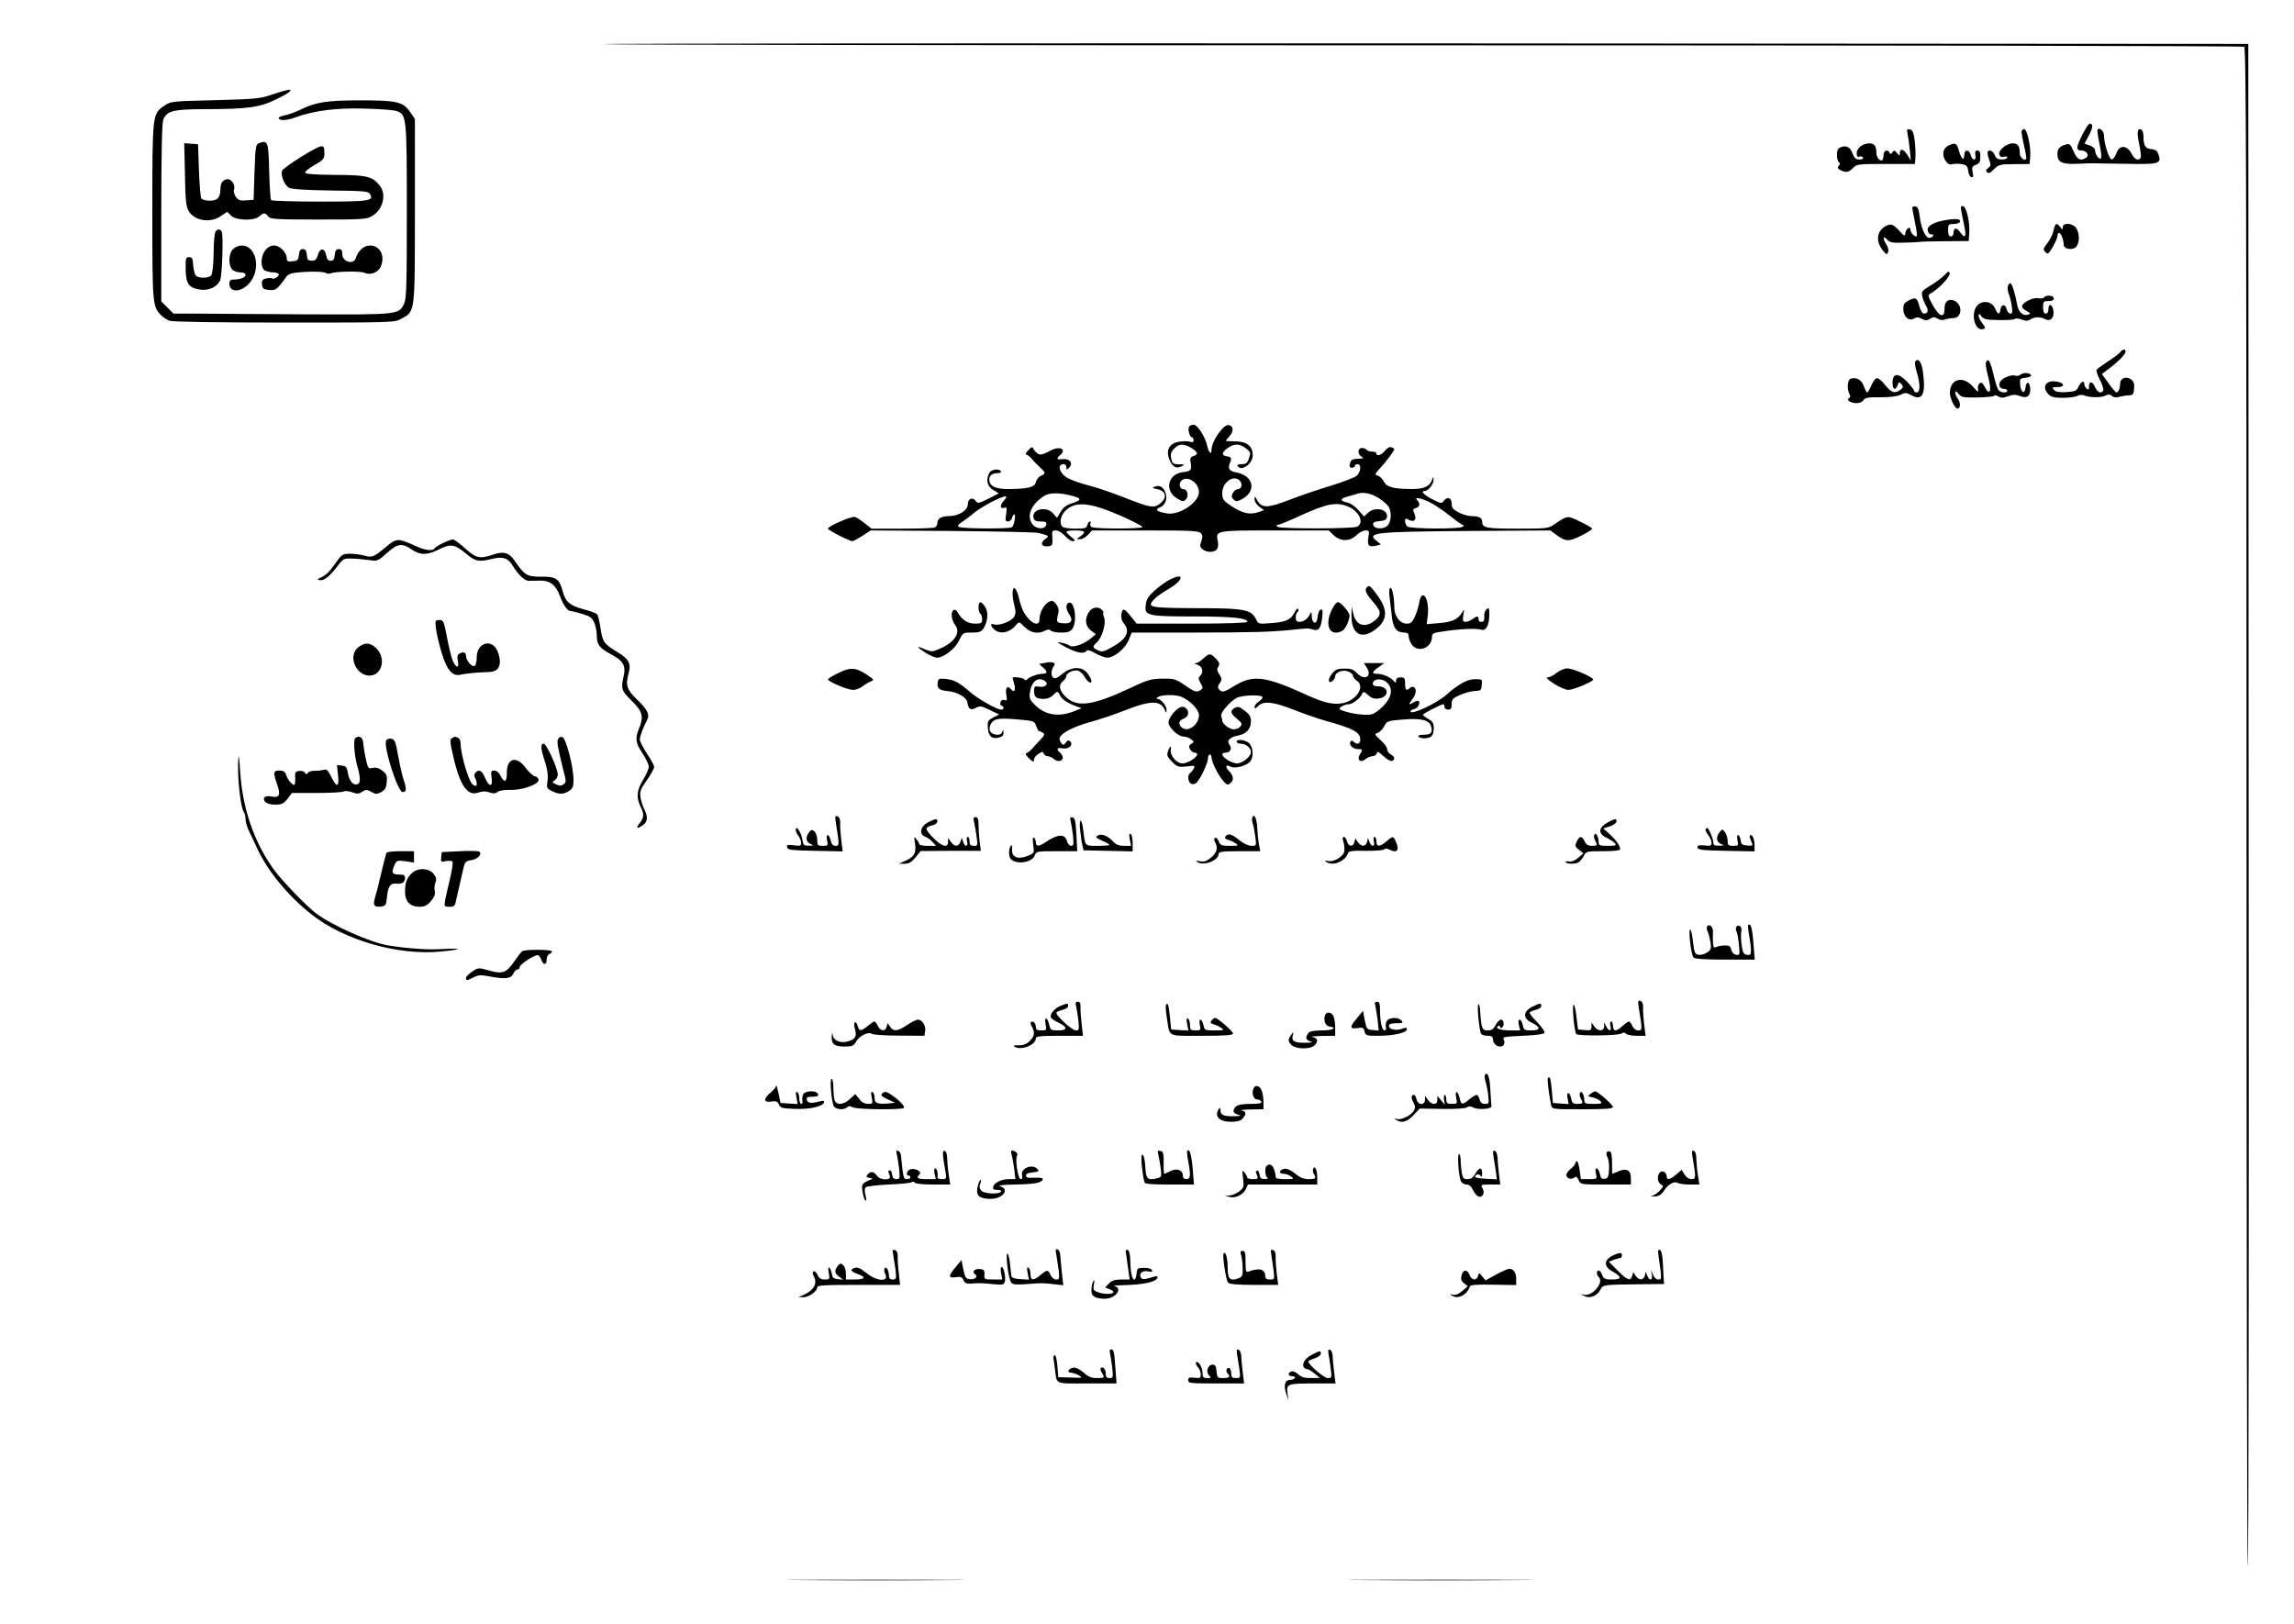 <?xml version="1.0" standalone="no"?>
<!DOCTYPE svg PUBLIC "-//W3C//DTD SVG 20010904//EN"
 "http://www.w3.org/TR/2001/REC-SVG-20010904/DTD/svg10.dtd">
<svg version="1.0" xmlns="http://www.w3.org/2000/svg"
 width="1280pt" height="906pt" viewBox="0 0 1280 906"
 preserveAspectRatio="xMidYMid meet">
<g transform="translate(0,906) scale(0.1,-0.1)"
fill="#000000" stroke="none">
<path d="M3363 8814 c3 -4 2062 -7 4576 -7 2513 0 4575 -3 4583 -8 11 -7 13
-716 13 -4243 0 -2329 3 -4238 7 -4242 5 -4 7 1907 5 4247 l-2 4254 -4594 3
c-2527 1 -4592 -1 -4588 -4z"/>
<path d="M1520 8533 c-70 -24 -93 -26 -321 -32 -241 -6 -246 -6 -282 -31 -67
-46 -67 -43 -67 -591 0 -522 1 -530 50 -579 11 -11 32 -25 46 -30 15 -6 272
-10 641 -10 612 0 615 0 654 22 76 42 74 29 74 604 l0 510 -25 37 c-40 59 -74
67 -278 67 -191 0 -252 -10 -340 -54 -26 -13 -64 -26 -85 -30 -21 -4 -35 -11
-32 -17 9 -14 47 -11 96 7 103 37 228 53 385 48 84 -2 164 -8 178 -14 55 -20
56 -35 56 -561 0 -411 -2 -486 -15 -513 -30 -63 -29 -62 -560 -60 -264 2 -536
3 -604 4 l-123 0 -34 34 -34 34 0 496 c0 335 4 503 11 519 22 49 53 57 234 58
239 0 306 10 399 56 70 34 94 54 64 52 -7 -1 -47 -12 -88 -26z"/>
<path d="M11620 8310 c-37 -73 -38 -90 -5 -90 29 0 45 -28 24 -41 -31 -19 -50
-9 -69 37 -17 39 -23 44 -42 38 -36 -10 -48 -24 -48 -54 0 -45 25 -58 110 -54
41 2 80 3 85 3 6 0 88 -2 182 -3 191 -4 205 0 187 52 -7 20 -17 28 -41 30 -33
3 -43 20 -43 74 0 15 -5 30 -11 34 -23 14 -27 -13 -13 -79 8 -38 12 -73 8 -78
-11 -18 -34 -9 -48 20 -27 52 -70 55 -87 6 -7 -19 -19 -35 -26 -35 -14 0 -43
89 -43 132 0 26 -23 48 -36 36 -3 -3 2 -38 10 -78 9 -40 13 -77 9 -83 -8 -13
-33 21 -33 44 0 10 -12 21 -30 27 l-29 11 25 46 c23 44 24 65 4 65 -6 0 -23
-27 -40 -60z"/>
<path d="M10644 8313 c3 -15 9 -55 12 -88 l6 -60 -21 33 c-21 33 -41 35 -41 4
0 -13 -2 -13 -15 4 -13 16 -16 17 -26 4 -8 -11 -12 -12 -16 -2 -8 21 -33 13
-33 -11 0 -13 -3 -27 -7 -30 -11 -11 -33 14 -33 38 0 40 -11 55 -39 55 -37 0
-71 -26 -71 -55 0 -17 4 -23 14 -19 8 3 17 1 21 -5 4 -7 -4 -11 -20 -11 -20 0
-28 7 -37 30 -12 37 -35 51 -65 39 -18 -6 -23 -16 -23 -43 0 -19 5 -38 10 -41
8 -5 8 -11 0 -20 -9 -10 -7 -16 9 -24 30 -16 48 -13 71 12 20 21 28 22 183 22
l162 0 3 40 c1 22 -1 65 -5 95 -6 42 -13 56 -27 58 -16 3 -18 0 -12 -25z"/>
<path d="M11280 8323 c0 -10 7 -47 15 -82 9 -35 13 -66 11 -69 -12 -11 -36 10
-36 32 0 41 -11 56 -39 56 -36 0 -84 -40 -75 -63 4 -12 13 -16 25 -12 11 4 19
2 19 -4 0 -6 -14 -11 -30 -11 -23 0 -33 6 -40 25 -10 27 -40 35 -40 11 0 -8 5
-27 11 -43 8 -23 7 -30 -7 -40 -13 -10 -15 -16 -7 -24 9 -9 19 -4 39 17 27 26
34 28 114 28 l85 1 3 40 c5 56 -17 155 -34 155 -8 0 -14 -8 -14 -17z"/>
<path d="M1445 8261 c-18 -7 -20 -20 -25 -162 l-5 -154 -42 -3 c-35 -3 -44 1
-58 21 -8 13 -13 31 -9 40 8 22 -13 57 -34 57 -26 0 -42 -20 -42 -53 0 -49
-16 -67 -60 -67 -21 0 -42 6 -47 13 -4 6 -10 77 -13 157 l-5 145 -38 3 -39 3
4 -173 c2 -140 6 -179 20 -204 31 -56 120 -71 180 -30 l36 24 21 -21 c28 -28
129 -31 158 -4 24 21 33 21 49 0 11 -16 37 -18 281 -18 248 0 270 1 300 20 60
36 81 119 42 169 -41 52 -70 59 -248 60 -113 1 -166 5 -168 12 -2 7 21 26 52
43 47 27 55 35 55 61 0 40 -2 45 -21 43 -28 -4 -209 -118 -215 -136 -9 -27 14
-82 39 -95 14 -8 97 -13 231 -15 185 -2 210 -4 220 -19 24 -39 -1 -43 -279
-43 -145 0 -267 4 -272 8 -4 5 -9 77 -11 160 -4 167 -7 177 -57 158z"/>
<path d="M10872 8248 c-31 -15 -38 -52 -17 -84 13 -20 22 -24 40 -20 13 3 37
3 53 0 25 -5 31 -12 34 -37 2 -17 9 -33 17 -35 11 -4 13 2 8 27 -6 27 -3 33
18 41 20 8 25 16 25 45 0 26 -4 35 -16 35 -12 0 -15 -7 -12 -25 3 -16 1 -25
-7 -25 -7 0 -16 11 -19 25 -8 33 -36 33 -36 -1 0 -36 -17 -21 -30 26 -11 42
-20 46 -58 28z"/>
<path d="M10670 7901 c0 -5 7 -42 15 -82 9 -40 13 -74 10 -77 -8 -8 -35 19
-35 35 0 23 -25 9 -28 -16 -3 -22 -5 -21 -37 14 -27 29 -39 35 -57 30 -62 -19
-78 -85 -34 -140 21 -26 25 -28 31 -12 4 10 0 28 -9 42 -22 34 -20 53 3 29 16
-18 30 -20 97 -18 44 1 81 3 84 4 3 2 66 3 140 4 l135 1 3 45 c5 60 -17 150
-36 150 -15 0 -15 2 8 -109 13 -63 6 -76 -22 -38 -21 29 -38 28 -38 -4 0 -10
-7 -19 -15 -19 -10 0 -15 11 -15 35 0 32 2 35 29 35 31 0 49 14 32 24 -17 11
-119 -6 -150 -25 -22 -13 -28 -23 -24 -39 3 -11 11 -19 19 -18 7 2 12 -1 11
-7 -1 -5 -10 -11 -20 -12 -22 -4 -47 50 -56 122 -4 36 -11 51 -23 53 -10 2
-18 -1 -18 -7z"/>
<path d="M11467 7803 c-2 -5 -7 -21 -11 -38 -4 -16 -19 -45 -33 -63 -23 -30
-24 -35 -10 -49 13 -14 18 -10 41 29 14 25 26 52 26 61 0 10 4 17 9 17 11 0
25 -36 26 -65 0 -27 54 -34 72 -9 18 24 16 75 -3 102 -19 28 -74 31 -74 5 -1
-17 -1 -17 -14 0 -14 18 -22 21 -29 10z"/>
<path d="M1203 7768 c-6 -7 -11 -62 -11 -122 -1 -64 -7 -114 -13 -122 -14 -18
-73 -18 -87 -1 -6 7 -12 33 -14 57 -2 37 -6 45 -23 45 -18 0 -20 -6 -19 -67 1
-81 17 -104 79 -114 49 -7 96 14 113 51 12 27 19 255 9 273 -10 15 -22 15 -34
0z"/>
<path d="M1300 7670 c-25 -25 -27 -91 -4 -114 8 -9 29 -16 45 -16 18 0 29 -5
29 -14 0 -14 -29 -26 -67 -26 -18 0 -23 -6 -23 -24 0 -47 59 -49 105 -3 74 74
50 217 -37 217 -15 0 -37 -9 -48 -20z"/>
<path d="M1481 7664 c-28 -35 -29 -99 -2 -114 11 -5 31 -10 45 -10 14 0 27 -4
31 -9 6 -11 -29 -34 -38 -24 -3 3 -18 2 -32 -1 -21 -5 -26 -12 -23 -34 3 -23
8 -27 39 -30 30 -3 41 2 62 28 15 17 30 38 35 46 5 9 22 18 38 20 58 10 169
11 181 1 7 -5 21 -6 30 -2 26 11 165 13 186 3 32 -16 78 1 92 35 25 60 -4 117
-61 117 -33 0 -66 -29 -79 -71 -12 -38 -75 -20 -75 22 0 22 -5 29 -19 29 -15
0 -21 -8 -23 -32 -2 -25 -8 -33 -23 -33 -14 0 -21 8 -25 30 -7 42 -35 44 -46
3 -8 -26 -15 -33 -34 -33 -21 0 -26 5 -28 33 -2 23 -8 32 -22 32 -14 0 -20 -9
-22 -32 -3 -29 -7 -33 -35 -36 -27 -3 -33 0 -33 16 0 33 -38 72 -70 72 -19 0
-36 -9 -49 -26z"/>
<path d="M10850 7525 c-14 -15 -49 -41 -78 -58 -49 -30 -52 -34 -46 -62 4 -16
13 -40 21 -52 16 -24 10 -43 -12 -43 -8 0 -19 17 -25 40 -13 49 -20 53 -59 34
-25 -13 -31 -21 -31 -49 0 -42 32 -70 61 -52 13 8 24 8 42 -2 20 -11 28 -11
46 0 17 11 25 11 42 1 12 -8 29 -10 42 -5 12 4 33 8 46 8 49 0 54 75 6 97 -32
14 -55 -4 -55 -43 0 -59 -30 -48 -70 26 -24 46 -25 48 -5 59 44 25 107 93 104
110 -4 15 -7 14 -29 -9z"/>
<path d="M11204 7465 c-4 -9 -2 -28 4 -43 6 -15 14 -46 17 -69 5 -34 4 -43 -8
-43 -8 0 -18 12 -21 26 -8 30 -30 27 -34 -4 -5 -30 -15 -28 -30 7 -22 50 -93
47 -112 -5 -20 -53 9 -124 46 -110 14 5 13 9 -5 32 -12 15 -21 34 -21 43 1 13
3 12 16 -4 13 -17 27 -20 100 -21 46 -1 87 2 89 7 3 4 19 2 35 -4 23 -9 35 -9
50 1 24 15 55 15 81 1 29 -15 51 6 47 44 -4 38 -28 49 -28 13 0 -16 -6 -26
-15 -26 -10 0 -15 11 -15 35 0 32 2 35 30 35 20 0 30 5 30 15 0 17 -45 21 -55
5 -3 -5 -18 -7 -33 -4 -31 6 -96 -29 -89 -49 2 -7 14 -17 27 -24 20 -10 22
-13 8 -18 -28 -11 -55 12 -62 52 -11 62 -30 123 -38 123 -5 0 -11 -7 -14 -15z"/>
<path d="M11829 7093 c-8 -9 -39 -32 -69 -51 -30 -20 -58 -40 -61 -45 -4 -5 4
-30 17 -55 14 -26 22 -52 20 -59 -9 -23 -33 -14 -46 17 -14 34 -35 35 -34 2 0
-17 -2 -19 -13 -11 -7 6 -13 18 -13 25 0 23 -18 16 -32 -13 -12 -25 -19 -28
-69 -31 -41 -2 -59 1 -69 13 -11 13 -8 15 19 15 54 0 36 31 -20 32 -49 2 -64
-37 -29 -72 16 -16 33 -20 81 -20 33 0 69 5 80 11 12 6 28 7 37 3 29 -13 96
-14 119 -2 17 8 26 8 38 -2 10 -8 24 -10 42 -4 16 4 39 8 53 8 21 1 25 6 28
38 2 28 -2 40 -19 52 -27 18 -59 5 -59 -24 0 -24 -10 -50 -20 -50 -5 0 -25 23
-45 52 l-37 51 28 21 c54 39 104 88 104 102 0 19 -15 18 -31 -3z"/>
<path d="M10686 7041 c-3 -5 1 -31 9 -57 20 -65 20 -114 0 -114 -8 0 -15 4
-15 10 0 5 -18 28 -40 51 -49 50 -80 48 -80 -7 0 -38 16 -46 28 -13 7 19 9 19
22 5 11 -14 10 -19 -6 -31 -31 -23 -50 -17 -84 25 -17 22 -38 40 -47 40 -8 0
-22 -18 -31 -40 -9 -22 -20 -40 -24 -40 -3 0 -12 16 -18 35 -12 36 -44 53 -75
41 -17 -6 -20 -62 -5 -86 6 -9 5 -17 -3 -22 -9 -6 -8 -10 3 -18 24 -15 68 -12
78 7 8 14 25 17 93 16 55 0 94 5 113 14 26 13 32 13 62 -3 62 -34 81 7 63 136
-8 53 -28 76 -43 51z"/>
<path d="M11080 7029 c0 -12 7 -48 16 -81 18 -71 6 -100 -21 -48 -13 24 -19
29 -30 20 -7 -6 -11 -21 -8 -33 4 -18 -2 -15 -29 16 -56 63 -128 43 -128 -36
0 -30 28 -87 42 -87 17 0 19 30 4 52 -23 32 -21 60 2 31 15 -20 26 -22 105
-21 48 1 90 5 93 9 3 5 14 3 24 -3 15 -10 27 -9 55 1 29 10 42 10 66 1 39 -16
61 1 57 44 -4 39 -22 41 -26 3 -5 -40 -26 -28 -30 16 -3 34 -1 36 30 39 18 2
32 8 31 13 -3 15 -42 18 -58 5 -8 -7 -22 -10 -30 -6 -19 7 -66 -10 -82 -30
-15 -21 -6 -44 18 -44 10 0 19 -4 19 -10 0 -14 -33 -13 -48 2 -6 6 -20 47 -29
90 -11 47 -23 78 -30 78 -7 0 -13 -9 -13 -21z"/>
<path d="M6635 6679 c-9 -14 3 -59 15 -59 6 0 10 -7 10 -16 0 -11 -6 -14 -20
-9 -12 4 -39 4 -61 0 -55 -9 -75 -47 -54 -100 18 -41 37 -52 68 -37 20 10 18
11 -15 11 -32 1 -37 4 -43 32 -5 24 -2 36 16 55 27 29 54 30 97 4 37 -23 40
-36 11 -45 -18 -6 -20 -12 -15 -40 7 -37 1 -45 -45 -50 -83 -11 -103 -102 -32
-146 31 -19 36 -20 50 -6 18 18 9 57 -13 57 -20 0 -29 27 -14 45 30 36 100 -6
100 -61 0 -57 -109 -131 -178 -119 -58 9 -72 22 -39 34 31 12 44 52 28 87 -13
29 -34 39 -58 28 -15 -6 -14 -8 7 -12 56 -9 66 -48 23 -82 -35 -27 -53 -24
-203 35 -63 25 -151 55 -195 66 -44 11 -97 30 -117 41 -48 27 -62 78 -22 78 8
0 14 -8 14 -17 0 -16 1 -16 17 -1 23 24 0 51 -39 46 -31 -5 -36 3 -13 22 38
31 1 53 -48 28 -49 -25 -57 -27 -72 -22 -9 4 -20 15 -26 25 -9 18 -10 18 -31
-3 -16 -16 -18 -23 -9 -26 7 -2 21 -13 30 -25 9 -11 28 -31 44 -45 33 -31 33
-35 5 -47 -12 -6 -25 -21 -28 -35 -7 -29 -44 -38 -150 -39 -74 -1 -110 16
-110 53 0 24 17 36 51 36 11 0 17 5 14 10 -11 17 -54 11 -65 -9 -20 -39 -12
-75 22 -95 l31 -19 -58 -30 c-55 -27 -60 -28 -71 -12 -18 24 -44 12 -44 -20 0
-33 -51 -65 -105 -65 -44 0 -65 -14 -65 -41 0 -9 -7 -20 -16 -23 -9 -3 -91 -6
-183 -6 l-168 0 -38 30 c-20 16 -45 32 -54 35 -19 6 -151 -51 -151 -65 0 -9
120 -70 137 -70 5 0 30 14 55 30 l46 30 453 -3 c250 -2 468 -7 484 -11 61 -16
62 -16 35 -36 -29 -22 -17 -44 21 -38 21 3 23 7 21 46 -3 38 -2 42 20 42 14 0
35 -13 50 -30 14 -16 34 -30 45 -30 15 1 13 5 -9 23 -16 13 -28 26 -28 30 0 4
23 7 50 7 55 0 62 -9 28 -33 -23 -16 -23 -16 -2 -16 11 -1 31 10 44 24 l23 25
298 0 c258 0 298 -2 310 -16 10 -12 10 -22 2 -44 -9 -24 -8 -32 6 -44 22 -20
65 -21 81 -1 7 9 9 26 5 45 -13 60 -13 60 318 60 l301 0 27 -26 c38 -36 90
-37 127 -1 15 15 38 27 51 27 21 0 22 -3 16 -39 -7 -45 3 -56 43 -46 l27 7
-23 19 c-59 47 -15 52 511 56 l458 3 32 -24 c53 -39 69 -40 140 -5 36 18 64
36 61 40 -2 4 -33 22 -69 39 -70 34 -69 34 -142 -16 -35 -23 -42 -24 -207 -24
-177 0 -196 4 -196 41 0 20 -20 29 -61 29 -16 0 -48 9 -69 20 -33 17 -40 26
-40 50 0 34 -25 41 -45 14 -10 -15 -16 -14 -63 10 -47 24 -67 46 -42 46 19 0
50 40 49 63 -1 21 -1 20 -10 -4 -13 -35 -48 -49 -117 -48 -97 1 -135 11 -150
41 -7 15 -22 30 -33 33 -20 7 -19 9 13 44 33 35 78 96 78 105 0 2 -7 7 -16 10
-10 4 -23 -3 -36 -19 -19 -25 -48 -34 -48 -15 0 6 -11 10 -24 10 -14 0 -28 5
-31 10 -3 6 -15 10 -26 10 -24 0 -26 -35 -1 -49 14 -8 10 -10 -19 -11 -24 0
-39 -5 -43 -16 -10 -25 -7 -34 9 -34 8 0 15 5 15 10 0 6 7 10 15 10 22 0 19
-43 -5 -65 -10 -9 -75 -34 -143 -55 -69 -21 -173 -56 -232 -79 -120 -47 -155
-48 -180 -3 -13 25 -14 25 -15 5 0 -12 12 -30 27 -41 l26 -19 -36 -12 c-45
-15 -89 -4 -151 38 -41 28 -46 36 -46 70 0 62 67 106 100 66 15 -18 6 -45 -14
-45 -9 0 -20 -10 -27 -21 -9 -17 -8 -24 4 -36 13 -13 18 -13 46 1 85 45 66
134 -33 150 -37 7 -47 23 -33 53 11 26 8 33 -19 37 -29 4 -27 22 5 45 38 27
69 27 104 -2 26 -20 27 -24 16 -54 -9 -27 -16 -33 -41 -33 -17 0 -27 -4 -23
-10 21 -33 85 11 85 59 0 50 -30 76 -92 78 -29 0 -55 2 -57 2 -3 1 6 12 18 25
26 28 25 59 -3 64 -29 6 -96 -91 -96 -138 0 -31 -16 -16 -24 22 -10 49 -54
118 -76 118 -10 0 -22 -5 -25 -11z m-641 -389 c43 -13 39 -22 -17 -40 -27 -8
-45 -23 -59 -46 l-20 -34 -22 25 c-37 43 -122 24 -109 -26 4 -14 14 -19 40
-19 27 0 34 -4 31 -17 -5 -27 -50 -28 -73 -3 -41 45 -15 113 60 162 32 21 92
20 169 -2z m1698 -9 c26 -16 51 -39 57 -50 18 -32 13 -86 -8 -105 -24 -22 -75
-18 -79 6 -2 13 5 17 35 20 28 2 39 8 42 22 8 44 -66 61 -105 25 l-23 -21 -31
35 c-17 20 -44 39 -60 42 -46 10 -45 23 2 35 24 6 48 13 53 15 31 11 76 2 117
-24z m-2091 -15 c-24 -26 -21 -49 5 -39 12 4 13 -2 8 -36 -6 -35 -4 -41 11
-41 9 0 19 9 22 20 3 11 9 20 12 20 11 0 0 -64 -13 -72 -15 -10 -279 -9 -295
2 -10 6 -6 12 15 26 16 10 47 33 69 52 41 34 149 91 174 92 10 0 8 -7 -8 -24z
m2379 -10 c26 -13 76 -47 111 -75 34 -28 68 -51 73 -51 6 0 4 -5 -4 -10 -21
-13 -290 -12 -307 2 -7 6 -13 19 -13 30 0 16 3 17 21 7 30 -16 46 2 31 35 -10
22 -8 26 8 31 23 7 26 25 8 43 -21 21 20 14 72 -12z m-1729 -73 c70 -31 126
-60 123 -64 -6 -11 -266 -11 -283 0 -7 5 -10 14 -7 20 4 6 3 11 -2 11 -5 0
-12 -9 -15 -20 -4 -17 -13 -20 -64 -20 -32 0 -64 4 -72 9 -21 13 -16 59 10 87
56 59 135 53 310 -23z m1276 48 c60 -28 85 -89 46 -110 -24 -12 -424 -13 -443
-1 -10 7 -11 10 -2 10 7 0 63 23 124 51 155 71 207 80 275 50z"/>
<path d="M2156 6010 c-70 -59 -80 -63 -124 -50 -20 5 -56 10 -79 10 -39 0 -46
-4 -73 -42 -40 -57 -60 -78 -90 -91 -20 -8 -22 -11 -8 -14 24 -6 55 18 98 74
34 45 38 48 81 46 24 0 67 -4 95 -8 50 -7 52 -7 103 39 59 53 83 57 136 21 49
-34 88 -34 154 -1 65 33 88 30 153 -25 50 -42 71 -46 143 -28 61 15 89 6 116
-38 29 -48 65 -83 87 -84 9 0 37 0 62 1 58 2 91 -23 115 -87 19 -52 42 -83 60
-83 6 0 35 -7 64 -16 44 -13 55 -21 67 -49 8 -19 14 -51 14 -70 0 -53 13 -70
79 -106 69 -36 85 -64 70 -126 -15 -67 -11 -78 46 -134 61 -59 68 -88 40 -156
-22 -53 -19 -79 20 -137 19 -29 35 -63 35 -74 0 -12 -14 -45 -32 -74 -35 -57
-39 -98 -14 -149 21 -42 20 -61 -5 -93 -23 -29 -15 -34 19 -10 26 18 28 47 7
88 -8 16 -18 45 -21 66 -5 32 -1 45 35 96 23 32 41 66 41 74 0 9 -18 42 -40
75 -22 33 -40 68 -40 78 0 18 19 68 41 110 16 29 1 58 -57 114 -57 55 -65 79
-46 148 14 51 1 77 -58 113 -80 48 -88 59 -99 136 -6 38 -14 73 -20 79 -5 5
-40 18 -78 28 -75 21 -97 40 -113 99 -19 71 -37 83 -120 82 -81 0 -91 6 -150
91 -30 44 -62 52 -119 32 -73 -25 -95 -20 -156 35 -30 28 -61 50 -68 50 -19
-1 -94 -37 -101 -49 -12 -18 -54 -13 -113 15 -91 41 -101 41 -157 -6z"/>
<path d="M6530 5827 c-24 -12 -63 -40 -87 -62 -35 -31 -46 -49 -50 -80 -8 -61
7 -65 270 -65 211 0 297 -9 297 -30 0 -6 -120 -10 -309 -10 l-309 0 -32 40
c-37 47 -46 49 -53 13 -3 -18 1 -36 14 -52 37 -46 15 -88 -69 -134 -43 -24
-54 -26 -76 -16 -31 15 -32 20 -6 44 29 27 53 106 41 139 -6 14 -8 26 -5 26 4
0 1 7 -6 15 -19 23 -56 18 -74 -10 -25 -38 -21 -80 12 -104 l27 -20 -30 -25
c-40 -32 -100 -52 -117 -39 -7 6 -29 14 -48 17 -28 6 -22 0 32 -28 63 -32 100
-37 113 -15 3 4 24 -3 48 -17 23 -13 53 -24 65 -24 38 0 100 50 119 97 l18 43
340 0 c345 1 424 3 550 15 93 10 97 10 120 2 32 -10 45 6 52 63 5 43 3 52 -8
48 -8 -2 -15 -21 -17 -41 -4 -46 -32 -40 -33 7 0 17 -3 24 -6 16 -11 -28 -36
-50 -60 -50 -18 0 -23 5 -23 24 0 14 5 28 10 31 6 4 7 11 4 17 -4 5 -13 -3
-20 -19 -21 -41 -48 -54 -130 -60 -71 -6 -73 -5 -85 20 -24 53 -64 62 -279 63
-326 1 -333 3 -290 50 14 14 49 40 78 56 85 48 96 97 12 55z"/>
<path d="M7627 5783 c-15 -14 -5 -37 33 -80 46 -52 49 -71 18 -100 -55 -50
-111 -37 -126 29 l-10 43 -1 -48 c-2 -104 54 -139 133 -80 67 50 72 106 15
186 -40 56 -49 64 -62 50z"/>
<path d="M5650 5748 c0 -18 5 -50 11 -71 8 -31 7 -43 -4 -61 -17 -25 -86 -50
-111 -40 -22 8 -20 -9 2 -29 32 -29 87 -18 122 26 16 19 17 19 47 -12 34 -33
76 -41 115 -20 14 8 23 8 31 0 6 -6 32 -11 58 -11 38 0 51 5 63 22 30 43 10
164 -23 143 -16 -9 -13 -37 5 -63 24 -35 11 -54 -33 -50 -39 3 -40 5 -28 58 5
18 0 33 -12 49 -17 20 -23 22 -41 12 -27 -14 -52 -61 -52 -96 0 -49 -55 -22
-91 45 -7 14 -18 47 -24 74 -13 59 -35 74 -35 24z"/>
<path d="M7753 5733 c3 -27 9 -76 13 -111 7 -67 26 -92 71 -92 16 0 23 -6 23
-20 0 -12 7 -32 16 -45 33 -51 114 -22 114 41 0 18 8 23 53 29 99 16 195 20
223 11 26 -9 44 27 44 86 0 35 -2 39 -16 28 -8 -8 -14 -25 -12 -39 1 -14 -1
-27 -5 -28 -17 -7 -27 -2 -27 12 0 19 -9 19 -34 0 -11 -8 -28 -15 -38 -15 -16
0 -18 6 -13 38 6 34 5 35 -7 14 -23 -38 -55 -53 -127 -59 l-70 -6 6 54 c9 92
-34 151 -48 66 -3 -20 -14 -55 -24 -77 -15 -33 -23 -40 -46 -40 -37 0 -69 41
-69 89 0 55 -11 111 -22 111 -6 0 -8 -20 -5 -47z"/>
<path d="M5460 5671 c0 -17 5 -33 10 -36 6 -3 10 -17 10 -31 0 -21 -4 -24 -40
-24 -41 0 -73 21 -97 64 -6 10 -15 16 -22 12 -17 -11 -13 -55 8 -83 32 -40 3
-91 -74 -128 -50 -23 -55 -24 -89 -10 -54 23 -56 18 -6 -15 25 -16 55 -30 68
-30 38 0 102 50 124 97 20 42 22 43 67 43 53 0 62 5 79 43 16 38 15 78 -4 105
-21 30 -34 28 -34 -7z"/>
<path d="M7431 5657 c-43 -88 -10 -154 59 -117 17 9 40 58 40 86 0 18 -49 74
-65 74 -7 0 -23 -19 -34 -43z"/>
<path d="M2433 5549 c4 -28 18 -88 32 -134 29 -95 60 -131 105 -120 28 7 109
14 157 15 57 0 76 40 52 109 -28 81 -119 59 -119 -28 0 -22 -5 -43 -12 -47
-14 -9 -48 31 -48 57 0 20 -16 24 -39 10 -9 -6 -11 -18 -6 -40 9 -42 -11 -40
-29 3 -8 19 -22 77 -32 130 -17 90 -20 96 -42 96 -24 0 -25 -2 -19 -51z"/>
<path d="M1998 5447 c-58 -47 -13 -157 64 -157 69 0 94 96 39 151 -35 35 -66
36 -103 6z"/>
<path d="M6714 5385 c-14 -14 -33 -25 -42 -26 -10 -1 -7 -4 8 -8 29 -8 38 -42
17 -62 -12 -11 -11 -17 2 -41 14 -25 14 -29 1 -38 -23 -15 -32 -13 -90 27 -51
35 -60 37 -126 36 -62 -1 -82 -7 -179 -53 -204 -96 -293 -109 -355 -52 -39 37
-46 67 -21 89 12 10 21 23 21 30 0 17 36 35 62 31 12 -2 29 -16 38 -32 17 -31
40 -46 40 -26 0 7 -9 25 -21 41 -30 42 -90 41 -142 -2 -29 -24 -41 -28 -51
-20 -14 12 -11 46 6 67 12 16 -12 24 -51 15 l-33 -6 21 -19 c28 -25 27 -36 -4
-36 -26 0 -76 -19 -86 -33 -4 -5 -10 -4 -13 2 -6 9 -66 17 -66 8 0 -1 4 -17 9
-34 10 -36 0 -51 -19 -28 -19 23 -32 6 -25 -32 5 -30 4 -35 -10 -30 -10 4 -18
0 -22 -10 -4 -9 -1 -19 5 -21 17 -5 15 -22 -2 -22 -23 0 -126 58 -170 96 -67
58 -94 72 -146 76 -30 3 -35 0 -38 -21 -5 -31 9 -43 52 -47 56 -4 110 -35 114
-64 5 -37 18 -46 47 -30 23 12 31 11 78 -12 l52 -25 -33 -17 c-30 -16 -33 -21
-30 -58 3 -47 23 -64 61 -54 20 5 27 12 26 29 -1 17 -2 18 -6 4 -7 -29 -67
-19 -71 11 -2 13 4 32 14 43 19 21 52 23 168 12 63 -6 69 -8 78 -35 5 -15 13
-28 16 -28 4 0 13 -4 21 -9 12 -8 9 -15 -15 -40 -16 -16 -36 -39 -45 -49 -9
-11 -22 -21 -30 -24 -9 -3 -7 -10 9 -26 26 -26 32 -27 32 -8 0 7 11 21 24 29
21 14 25 14 30 2 3 -8 13 -15 22 -15 10 0 25 -7 35 -16 20 -18 49 -12 49 9 0
8 -7 20 -15 27 -23 19 -18 30 13 24 34 -7 63 19 44 38 -9 9 -15 8 -25 -6 -12
-16 -14 -16 -26 -2 -7 9 -11 22 -8 30 10 26 80 62 167 86 47 12 135 42 197 66
150 59 203 57 226 -6 4 -10 6 -7 6 8 1 23 -31 62 -51 62 -8 0 -5 5 4 11 23 13
96 14 129 1 48 -19 99 -72 99 -102 0 -56 -65 -101 -98 -68 -19 19 -14 38 13
48 28 11 33 41 11 59 -11 9 -20 9 -35 2 -28 -15 -61 -60 -61 -83 0 -27 54 -78
82 -78 13 0 33 -7 44 -15 18 -14 18 -16 1 -26 -13 -8 -15 -14 -7 -30 6 -10 17
-19 25 -19 8 0 15 -4 15 -9 0 -18 -53 -51 -81 -51 -35 0 -72 44 -66 78 5 28
-8 16 -18 -16 -5 -17 1 -29 25 -53 29 -29 35 -31 81 -26 46 6 49 5 39 -13 -6
-10 -15 -22 -20 -25 -16 -10 -11 -52 7 -59 9 -4 22 -1 29 6 23 23 64 111 64
134 0 13 5 24 10 24 6 0 10 -8 10 -17 1 -25 34 -93 63 -128 21 -25 27 -28 41
-16 22 18 20 40 -6 68 -24 25 -19 40 8 25 21 -12 80 1 105 24 23 21 25 71 3
102 -15 22 -74 32 -74 12 0 -5 11 -10 24 -10 27 0 56 -24 56 -46 0 -26 -47
-64 -78 -64 -29 0 -82 33 -82 51 0 5 9 9 20 9 25 0 36 25 20 45 -17 21 1 41
46 50 47 8 74 37 74 79 0 27 -7 39 -35 60 -28 22 -38 25 -55 16 -28 -15 -25
-31 12 -61 28 -23 30 -29 19 -43 -7 -9 -24 -16 -37 -16 -24 0 -64 31 -64 49 0
5 -3 16 -6 24 -7 18 48 82 87 103 31 15 134 19 143 5 3 -5 -5 -16 -19 -25 -14
-9 -25 -23 -25 -31 0 -12 5 -10 20 5 30 30 82 25 200 -21 58 -23 137 -50 175
-61 154 -42 195 -64 195 -105 0 -24 -18 -31 -37 -12 -8 8 -13 8 -18 -1 -10
-16 14 -40 41 -40 27 0 29 -3 12 -30 -19 -29 4 -50 30 -27 10 9 28 17 40 17
11 0 22 7 24 16 2 13 10 10 37 -15 19 -18 40 -30 48 -27 19 8 16 24 -7 36 -11
6 -20 19 -20 29 0 10 -16 33 -37 51 -34 32 -35 34 -15 41 11 4 28 21 36 37 15
29 19 30 106 37 103 8 147 -3 156 -41 8 -33 -2 -44 -42 -44 -21 0 -33 -4 -29
-10 9 -14 58 -13 73 2 7 7 12 27 12 45 0 27 -6 37 -30 51 -16 9 -30 20 -30 23
0 7 101 59 113 59 4 0 7 -7 7 -15 0 -8 9 -15 20 -15 16 0 20 7 20 31 0 26 6
33 46 51 26 11 63 21 83 22 33 1 36 4 39 34 3 31 3 32 -38 32 -42 0 -92 -27
-163 -90 -54 -47 -197 -113 -197 -90 0 4 9 10 20 13 21 5 37 33 26 45 -4 3
-16 1 -26 -6 -30 -19 -33 -14 -11 14 23 29 27 59 10 70 -6 3 -16 1 -22 -5 -19
-19 -27 -12 -27 24 0 31 -3 35 -25 35 -17 0 -25 -6 -25 -17 -1 -16 -2 -16 -13
-3 -16 20 -62 40 -92 40 -33 0 -31 10 8 38 l32 22 -58 0 -57 0 16 -25 c33 -51
-13 -76 -56 -30 -19 20 -33 25 -69 24 -39 0 -50 -5 -69 -29 -25 -31 -22 -60 4
-39 8 6 14 18 14 25 0 24 46 39 75 26 14 -6 25 -17 25 -24 0 -7 9 -19 20 -26
51 -32 -3 -115 -84 -127 -50 -8 -104 5 -195 47 -228 104 -297 114 -397 54 -65
-40 -76 -42 -92 -23 -9 10 -7 19 4 35 13 19 13 24 -2 48 -14 20 -15 30 -6 44
9 15 7 23 -13 44 -30 32 -39 32 -71 1z m-885 -124 c25 -16 6 -38 -28 -33 -29
4 -31 2 -31 -26 0 -18 6 -32 16 -36 31 -12 71 -6 89 14 23 25 28 25 40 -1 11
-22 40 -42 90 -60 l30 -11 -35 -14 c-88 -38 -167 -26 -225 32 -30 30 -33 38
-28 71 9 61 44 88 82 64z m1911 -11 c34 -34 26 -79 -20 -128 -22 -23 -52 -45
-66 -48 -29 -8 -108 2 -155 18 -30 10 -31 12 -14 25 11 7 29 13 40 13 23 0 68
36 77 61 4 11 11 9 31 -9 18 -17 34 -23 57 -20 64 6 63 68 -1 68 -18 0 -29 5
-29 14 0 30 52 34 80 6z"/>
<path d="M4673 5302 c-29 -14 -53 -29 -53 -33 0 -13 111 -59 140 -59 15 0 39
9 53 20 14 11 35 24 47 28 19 7 17 11 -28 40 -60 39 -90 39 -159 4z"/>
<path d="M8685 5305 c-16 -14 -39 -25 -50 -25 -12 0 0 -12 35 -35 30 -19 67
-35 81 -35 28 0 139 47 139 58 -1 14 -116 63 -145 62 -16 0 -43 -12 -60 -25z"/>
<path d="M1983 4942 c-13 -8 -6 -100 12 -162 17 -61 17 -90 0 -96 -23 -9 -47
18 -54 63 -5 32 -10 38 -34 41 l-27 3 6 -55 c8 -70 -7 -74 -38 -10 -19 37 -26
44 -43 38 -11 -3 -33 -6 -50 -5 -16 0 -33 -5 -37 -12 -6 -9 -10 -9 -17 1 -4 8
-19 12 -32 10 -21 -3 -24 -8 -22 -41 1 -20 -1 -37 -6 -37 -12 0 -38 32 -45 58
-6 16 -15 22 -37 22 -34 0 -36 -10 -13 -76 21 -61 14 -77 -30 -69 -38 8 -55
-7 -36 -30 8 -9 30 -15 55 -15 37 0 47 5 69 32 l25 33 138 0 c76 0 144 4 151
8 6 5 27 3 46 -4 29 -10 38 -10 57 3 21 13 26 13 51 -1 25 -14 30 -14 55 -1
22 13 29 24 31 57 3 34 -1 44 -24 62 -19 15 -36 20 -54 16 -25 -6 -27 -3 -38
47 -7 29 -13 69 -15 88 -2 35 -20 48 -44 32z"/>
<path d="M2522 4941 c-11 -6 -11 -19 -3 -57 41 -199 85 -272 152 -246 21 7 39
8 60 0 22 -7 33 -7 45 3 9 7 37 12 67 11 68 -3 162 30 162 55 0 10 -9 19 -20
21 -11 2 -34 23 -50 45 -53 73 -109 58 -107 -29 0 -50 -15 -55 -36 -11 -8 16
-21 27 -34 27 -18 0 -20 -4 -15 -40 4 -29 1 -40 -8 -40 -7 0 -20 18 -29 40
-16 41 -35 50 -54 27 -7 -8 -7 -18 -2 -27 6 -8 10 -23 10 -33 0 -14 -4 -16
-20 -7 -23 12 -70 169 -70 234 0 13 -7 27 -16 30 -19 7 -16 7 -32 -3z"/>
<path d="M3113 4934 c-6 -17 -1 -45 31 -174 16 -60 16 -66 0 -77 -12 -9 -22
-9 -41 0 -23 10 -24 12 -6 24 10 8 17 23 15 36 -7 45 -64 167 -78 167 -19 0
-18 -26 7 -101 14 -44 18 -77 14 -106 -6 -39 -4 -43 24 -57 38 -20 65 -20 96
0 21 14 25 24 25 63 0 74 -43 235 -63 239 -9 2 -20 -4 -24 -14z"/>
<path d="M2154 4926 c-14 -37 66 -286 92 -286 22 0 24 15 7 66 -9 27 -23 90
-32 139 -14 80 -19 90 -39 93 -13 2 -25 -3 -28 -12z"/>
<path d="M1330 4830 c-8 -95 12 -283 32 -304 4 -6 8 -22 8 -37 0 -15 9 -44 19
-66 11 -21 30 -63 44 -93 58 -128 174 -270 307 -374 182 -143 482 -229 718
-206 123 11 131 21 11 14 -80 -5 -190 2 -301 20 -99 15 -320 114 -407 181 -51
39 -188 181 -228 236 -114 154 -180 346 -193 554 -4 67 -8 100 -10 75z"/>
<path d="M4664 4468 c20 -125 20 -128 -2 -128 -15 0 -22 9 -27 30 -4 17 -11
30 -17 30 -5 0 -7 -12 -3 -30 6 -28 5 -30 -24 -30 -29 0 -31 3 -31 34 0 19 -7
39 -16 47 -14 11 -18 10 -30 -6 -21 -28 -17 -54 9 -65 20 -8 19 -9 -9 -9 -29
-1 -32 2 -38 38 -6 38 -36 80 -36 50 0 -8 7 -23 15 -33 8 -11 15 -29 15 -39 0
-17 -5 -19 -41 -14 -34 4 -40 3 -37 -11 3 -15 23 -17 157 -20 l153 -3 -8 63
c-4 35 -7 77 -6 94 1 21 -4 34 -14 38 -14 6 -16 1 -10 -36z"/>
<path d="M6988 4498 c-3 -7 -2 -22 2 -33 4 -11 10 -44 14 -72 7 -53 7 -53 -21
-53 -16 0 -43 12 -63 28 -45 37 -66 44 -80 27 -9 -10 -6 -15 12 -21 13 -3 32
-13 43 -20 18 -13 14 -14 -33 -14 -47 0 -53 3 -62 26 -6 14 -14 22 -20 19 -7
-4 -7 -12 0 -25 17 -32 11 -57 -22 -85 -25 -21 -38 -25 -62 -21 -22 4 -27 3
-16 -4 37 -24 120 8 120 46 0 11 22 14 116 14 l116 0 -8 43 c-4 23 -8 64 -9
90 -2 48 -18 82 -27 55z"/>
<path d="M5435 4473 c4 -16 10 -52 14 -80 7 -51 7 -53 -16 -53 -18 0 -23 5
-23 25 0 14 -5 25 -10 25 -6 0 -8 -11 -4 -25 8 -31 -12 -34 -22 -3 l-7 23 -8
-23 c-11 -28 -34 -28 -53 0 l-16 22 0 -22 c0 -37 -36 -26 -85 25 -47 48 -47
56 3 69 12 3 22 12 22 20 0 18 -7 17 -50 -4 -44 -22 -55 -67 -18 -81 13 -5 32
-18 42 -30 l19 -21 -46 0 c-26 0 -47 4 -47 8 0 5 -7 17 -16 28 -14 18 -15 17
-9 -19 9 -55 -2 -76 -48 -98 l-42 -19 32 0 c24 0 38 8 61 35 l29 36 168 1 168
0 -7 52 c-3 28 -6 70 -6 94 0 32 -4 42 -16 42 -13 0 -15 -6 -9 -27z"/>
<path d="M5974 4479 c3 -13 9 -50 13 -81 5 -49 3 -58 -10 -58 -9 0 -19 11 -23
25 -11 43 -51 42 -119 -4 -38 -26 -55 -26 -55 -2 0 11 -5 23 -11 26 -7 5 -8
-7 -4 -39 7 -46 7 -46 -30 -62 -55 -22 -91 -8 -88 36 1 23 -1 29 -8 19 -13
-21 -11 -65 4 -76 38 -30 119 -14 132 26 6 20 13 21 121 21 l115 0 -5 93 c-4
76 -8 93 -22 96 -13 2 -16 -2 -10 -20z"/>
<path d="M8975 4473 c-57 -30 -61 -65 -10 -88 19 -9 39 -23 46 -31 10 -12 3
-14 -40 -14 -46 0 -51 2 -51 23 0 12 -4 28 -9 36 -13 21 -24 -5 -11 -28 15
-28 13 -31 -18 -31 -21 0 -32 7 -40 25 -15 32 -29 32 -44 -1 -11 -23 -10 -29
12 -46 l25 -20 -29 -25 c-19 -16 -37 -23 -52 -20 -13 2 -21 0 -18 -4 6 -10 45
-12 69 -3 8 4 22 19 31 35 14 29 15 29 109 29 61 0 95 4 95 11 0 19 -21 49
-57 83 l-37 33 37 12 c20 7 37 19 37 27 0 18 -7 17 -45 -3z"/>
<path d="M6027 4428 c3 -29 8 -66 12 -83 l7 -30 137 -3 137 -3 0 45 c0 25 -5
48 -11 52 -9 5 -10 -3 -5 -30 l7 -36 -39 0 c-27 0 -45 7 -58 21 -30 34 -67 49
-88 37 -16 -9 -13 -12 23 -29 23 -10 41 -20 41 -24 0 -3 -29 -5 -65 -5 -73 0
-70 -3 -80 83 -4 31 -10 57 -15 57 -5 0 -7 -24 -3 -52z"/>
<path d="M9517 4434 c-3 -4 3 -18 13 -32 11 -13 20 -34 20 -44 0 -17 -6 -20
-40 -16 -32 3 -40 0 -38 -12 3 -13 29 -15 161 -18 l157 -3 0 30 c0 36 -9 61
-22 61 -6 0 -7 -7 -4 -15 3 -8 9 -22 12 -31 6 -13 0 -15 -27 -12 -29 2 -34 7
-37 31 -2 15 -8 27 -13 27 -7 0 -8 -12 -4 -30 6 -28 5 -30 -24 -30 -27 0 -31
3 -31 28 0 16 -7 37 -15 48 -15 19 -15 19 -30 0 -22 -28 -18 -55 8 -66 20 -8
19 -9 -10 -9 -27 -1 -33 3 -33 19 0 19 -26 80 -34 80 -1 0 -6 -3 -9 -6z"/>
<path d="M7493 4373 c9 -32 9 -38 8 -61 -1 -29 -57 -64 -91 -57 -19 4 -21 3
-10 -5 38 -25 106 3 122 50 3 11 27 14 101 12 53 0 99 3 102 9 4 5 13 5 25 -1
45 -24 61 -6 38 45 -14 31 -16 31 -52 0 -37 -32 -56 -32 -56 0 0 14 -5 25 -10
25 -6 0 -8 -11 -4 -25 8 -31 -13 -34 -25 -3 l-8 22 -5 -22 c-8 -28 -32 -28
-51 -2 l-14 21 -6 -21 c-7 -28 -34 -25 -41 5 -4 14 -11 25 -17 25 -6 0 -9 -8
-6 -17z"/>
<path d="M2565 4310 l-100 -5 -3 -28 c-3 -27 -2 -29 26 -22 18 3 33 2 37 -4 3
-6 -3 -48 -14 -94 -11 -45 -23 -99 -27 -119 -6 -37 -5 -38 24 -38 24 0 31 5
35 28 6 28 30 132 44 192 7 30 14 36 42 40 36 5 63 34 46 47 -6 5 -55 6 -110
3z"/>
<path d="M2155 4298 c-2 -7 -9 -33 -15 -58 -22 -91 -28 -115 -33 -136 -3 -12
-10 -38 -16 -58 -11 -41 -2 -50 40 -44 19 2 24 10 27 42 6 67 18 88 50 85 34
-4 52 7 52 32 0 15 -7 19 -35 19 -38 0 -43 11 -23 55 11 23 15 25 60 19 l48
-7 0 32 0 31 -75 0 c-52 0 -77 -4 -80 -12z"/>
<path d="M2304 4192 c-32 -25 -44 -55 -44 -106 0 -57 27 -86 81 -86 29 0 43 7
64 32 18 22 25 38 21 54 -3 12 -2 34 3 48 8 19 6 30 -10 50 -25 31 -82 35
-115 8z"/>
<path d="M9525 3890 c-3 -5 -2 -18 3 -27 5 -10 12 -37 16 -60 5 -38 3 -44 -18
-58 -14 -9 -35 -15 -48 -13 -21 3 -24 10 -32 76 -4 41 -12 70 -16 65 -10 -11
7 -144 20 -157 7 -7 74 -11 176 -11 l165 0 -7 90 c-6 82 -15 117 -29 103 -3
-2 -1 -29 5 -58 5 -29 10 -66 10 -82 0 -25 -4 -29 -22 -26 -19 2 -24 12 -30
53 -4 28 -5 62 -2 76 3 18 0 28 -10 32 -17 7 -26 -12 -16 -33 4 -8 10 -41 13
-73 5 -55 5 -58 -16 -55 -13 2 -23 13 -27 28 -5 20 -12 25 -36 24 -16 0 -37
-4 -46 -8 -15 -7 -18 -3 -20 25 -1 19 -1 46 0 60 2 27 -22 47 -33 29z"/>
<path d="M2914 3752 c-6 -4 -25 -29 -43 -55 -45 -66 -66 -74 -141 -53 -61 17
-62 17 -96 -6 -19 -13 -34 -29 -34 -35 0 -17 5 -16 42 3 28 14 40 15 97 4 83
-15 113 -11 126 18 5 12 15 22 22 22 7 0 13 6 13 14 0 14 78 66 100 66 6 0 15
-11 20 -25 12 -32 30 -32 30 0 0 14 7 28 15 31 8 4 15 10 15 15 0 11 -150 12
-166 1z"/>
<path d="M9144 3438 c20 -126 20 -128 -3 -128 -13 0 -26 10 -33 25 -6 14 -15
25 -19 25 -4 0 -20 -11 -35 -25 -15 -14 -33 -25 -40 -25 -8 0 -14 11 -14 25 0
14 -5 25 -10 25 -6 0 -8 -11 -4 -25 8 -31 -9 -33 -24 -2 l-11 22 0 -22 c-1
-30 -35 -30 -55 -1 l-16 22 0 -22 c0 -21 -4 -23 -37 -20 l-38 3 -9 73 c-4 41
-12 70 -16 65 -9 -8 4 -146 15 -163 7 -12 237 -10 253 3 9 7 16 7 24 -1 7 -7
34 -12 61 -12 l49 0 -8 63 c-4 34 -7 76 -6 93 1 21 -4 34 -14 38 -14 6 -16 1
-10 -36z"/>
<path d="M6004 3448 c3 -13 9 -49 13 -80 5 -54 4 -58 -14 -58 -22 0 -116 87
-108 100 3 5 19 11 35 15 17 4 30 13 30 21 0 17 -3 17 -45 0 -34 -15 -61 -49
-50 -66 3 -5 21 -17 40 -26 53 -25 53 -44 0 -44 -40 0 -44 2 -50 30 -10 45
-29 51 -21 6 7 -35 6 -36 -24 -36 -23 0 -30 4 -30 19 0 21 -17 37 -28 27 -3
-4 -1 -16 6 -26 18 -30 14 -54 -13 -80 -18 -17 -36 -24 -62 -23 -25 1 -32 -2
-22 -8 36 -23 119 10 119 47 0 11 24 14 131 14 l132 0 -8 68 c-4 37 -7 79 -6
95 1 19 -4 27 -15 27 -12 0 -15 -6 -10 -22z"/>
<path d="M7674 3448 c3 -13 9 -49 13 -81 l6 -58 -34 3 c-32 3 -34 6 -44 55
l-10 52 -32 -39 c-43 -50 -43 -64 1 -57 30 5 35 2 40 -19 6 -23 11 -24 77 -24
84 0 159 17 159 36 0 11 -6 11 -27 3 -33 -12 -73 -4 -73 16 0 11 11 15 41 15
36 0 40 2 29 15 -16 19 -64 19 -80 0 -7 -8 -10 -24 -7 -35 3 -12 0 -20 -8 -20
-14 0 -25 51 -25 118 0 32 -4 42 -16 42 -12 0 -15 -6 -10 -22z"/>
<path d="M6506 3452 c-3 -5 -1 -38 5 -73 17 -109 -3 -99 195 -99 132 0 174 3
174 13 0 12 -86 87 -100 87 -4 0 -13 -6 -19 -14 -10 -12 -8 -16 11 -22 13 -3
32 -13 43 -20 17 -13 14 -14 -37 -14 -55 0 -57 1 -63 30 -4 17 -11 30 -17 30
-5 0 -7 -12 -3 -30 6 -28 5 -30 -24 -30 -28 0 -31 3 -31 29 0 17 -5 33 -11 37
-9 5 -10 -4 -5 -30 l7 -37 -48 3 -48 3 -7 68 c-7 70 -12 86 -22 69z"/>
<path d="M8248 3455 c-7 -12 6 -147 16 -164 4 -6 20 -11 37 -11 21 0 29 -5 29
-18 0 -23 19 -42 41 -42 21 0 30 22 18 41 -7 12 11 15 108 19 82 4 118 9 121
18 2 7 -17 33 -42 59 -25 25 -43 49 -41 53 3 5 19 11 35 15 17 4 30 13 30 21
0 18 -7 17 -50 -4 -51 -25 -54 -65 -6 -87 53 -26 54 -45 2 -45 -40 0 -44 2
-49 30 -4 17 -11 30 -18 30 -7 0 -8 -11 -4 -30 l7 -30 -54 0 c-56 0 -89 12
-69 24 6 4 11 2 11 -4 0 -6 5 -8 10 -5 16 10 12 45 -5 45 -8 0 -21 -13 -30
-30 -12 -23 -22 -30 -45 -30 -31 0 -35 11 -42 120 -2 19 -6 30 -10 25z"/>
<path d="M7394 3396 c-11 -29 1 -61 24 -64 47 -7 19 -22 -42 -22 -39 0 -68 -5
-74 -13 -20 -24 -17 -40 8 -48 19 -5 13 -7 -25 -8 -62 -1 -80 9 -72 40 6 23 5
23 -8 5 -20 -26 -19 -39 3 -59 24 -22 105 -23 126 -1 24 23 19 42 -11 47 -16
2 7 5 50 6 l77 1 0 46 c0 25 -5 54 -10 65 -12 22 -38 25 -46 5z"/>
<path d="M5061 3340 c-52 -35 -75 -38 -94 -10 l-14 21 -6 -21 c-7 -28 -35 -25
-49 5 -6 14 -15 25 -19 25 -4 0 -21 -11 -37 -25 -38 -31 -48 -31 -56 0 -4 14
-11 23 -16 20 -5 -3 -5 -18 0 -36 12 -41 4 -56 -34 -69 -43 -14 -83 1 -89 32
-3 18 -5 17 -6 -7 -2 -42 15 -55 71 -55 43 0 51 3 65 28 18 32 70 57 87 43 6
-5 75 -10 152 -10 l142 -1 4 25 c6 29 -16 65 -40 65 -9 0 -37 -14 -61 -30z"/>
<path d="M8286 3062 c-3 -5 -2 -23 3 -38 5 -16 12 -50 15 -76 5 -45 4 -48 -18
-48 -17 0 -26 7 -30 25 -4 14 -11 25 -17 25 -6 0 -24 -11 -41 -25 -38 -32 -45
-31 -53 5 -10 44 -28 50 -20 6 7 -35 6 -36 -24 -36 -26 0 -31 4 -31 25 0 14
-4 25 -9 25 -4 0 -6 -12 -4 -27 l5 -28 -21 25 -21 25 0 -22 c0 -16 -6 -23 -19
-23 -10 0 -26 10 -34 23 l-16 22 0 -22 c-1 -33 -39 -31 -47 2 -3 14 -9 25 -13
25 -17 0 -19 -14 -5 -41 12 -23 12 -32 2 -49 -17 -26 -71 -52 -95 -44 -15 5
-15 4 -3 -5 29 -21 62 -12 97 26 l35 37 126 -2 c77 -1 130 2 138 9 9 7 19 7
34 -1 28 -15 106 -9 102 8 -1 7 -4 47 -6 88 -3 72 -16 108 -30 86z"/>
<path d="M8637 3043 c-5 -7 7 -99 18 -150 5 -23 7 -23 175 -23 129 0 170 3
170 13 0 12 -86 87 -99 87 -4 0 -16 -6 -26 -14 -18 -13 -17 -14 12 -20 18 -4
37 -14 44 -22 10 -12 4 -14 -40 -14 -46 0 -51 2 -51 23 0 12 -4 28 -9 36 -13
21 -24 -5 -11 -28 15 -28 13 -31 -19 -31 -24 0 -30 5 -34 30 -4 17 -11 30 -16
30 -6 0 -8 -13 -4 -31 l6 -30 -44 3 -44 3 -6 67 c-5 67 -12 88 -22 71z"/>
<path d="M4637 2973 c3 -38 10 -76 15 -85 10 -20 58 -24 75 -7 8 8 17 8 31 0
24 -13 278 -15 286 -3 6 10 -34 50 -77 77 -22 14 -30 15 -42 5 -13 -11 -10
-16 27 -34 l43 -20 -44 -4 c-57 -4 -71 2 -71 32 0 14 -5 28 -11 32 -9 5 -10
-3 -5 -30 7 -34 6 -36 -21 -36 -18 0 -35 9 -49 28 l-22 27 -29 -27 c-36 -35
-78 -37 -87 -5 -3 12 -6 43 -6 70 0 26 -4 47 -10 47 -5 0 -7 -27 -3 -67z"/>
<path d="M4331 3002 c0 -7 -14 -25 -31 -39 -42 -34 -40 -57 3 -50 27 4 35 1
43 -16 8 -20 18 -22 90 -25 83 -3 154 13 162 36 3 10 -3 11 -25 6 -47 -13 -67
-10 -71 9 -3 14 4 17 32 17 27 0 34 3 30 15 -8 21 -70 20 -82 -1 -5 -9 -7 -25
-5 -35 3 -11 0 -19 -6 -19 -6 0 -11 13 -11 29 0 17 -5 33 -11 37 -9 5 -10 -4
-5 -30 l7 -37 -48 3 -48 3 -11 55 c-7 30 -12 49 -13 42z"/>
<path d="M6994 2986 c-11 -28 0 -61 20 -61 11 0 21 -6 24 -13 3 -9 -14 -12
-61 -12 -47 0 -70 -5 -82 -16 -20 -21 -15 -37 16 -45 18 -5 12 -7 -23 -8 -60
-1 -78 6 -78 33 0 17 -2 18 -10 6 -26 -40 4 -70 69 -70 34 0 53 5 64 18 23 25
21 40 -5 45 -13 2 10 5 50 6 l72 1 0 39 c0 22 -4 51 -10 65 -10 28 -37 35 -46
12z"/>
<path d="M5004 2619 c3 -13 9 -50 13 -81 5 -54 4 -58 -15 -58 -15 0 -22 7 -24
25 -2 14 -7 25 -13 24 -11 -1 -11 -4 0 -31 11 -27 -56 -25 -73 2 -14 23 -35
26 -51 6 -10 -12 -8 -15 11 -19 21 -3 21 -5 -9 -16 -20 -8 -33 -20 -33 -31 0
-32 12 -80 21 -80 4 0 3 14 -2 32 -6 21 -5 36 2 43 5 5 63 12 127 15 64 3 122
8 129 13 6 4 14 3 18 -3 3 -6 48 -10 102 -10 l95 0 -8 53 c-5 28 -8 70 -9 91
0 24 -5 41 -14 44 -14 5 -13 -20 6 -125 5 -30 3 -33 -21 -33 -14 0 -25 3 -25
8 4 24 -3 52 -12 52 -7 0 -8 -11 -4 -30 l7 -30 -51 0 c-51 0 -61 6 -40 27 15
15 -25 36 -51 28 -20 -6 -28 -35 -10 -35 6 0 10 -4 10 -10 0 -5 -9 -10 -19
-10 -20 0 -21 5 -34 134 -1 11 -8 22 -16 24 -11 4 -12 -1 -7 -19z"/>
<path d="M5644 2618 c4 -13 11 -49 15 -80 l7 -58 -35 0 c-44 0 -85 -20 -89
-43 -3 -13 3 -17 23 -17 15 0 24 -4 20 -10 -10 -16 -92 -12 -109 5 -11 12 -13
22 -6 41 6 16 6 23 0 19 -5 -3 -12 -22 -16 -42 -9 -46 12 -63 73 -63 70 0 110
55 52 71 -13 4 23 8 81 9 114 2 151 9 158 28 3 9 -10 11 -45 10 -37 -2 -48 0
-48 12 0 10 12 16 38 18 32 3 36 6 26 18 -27 32 -97 5 -86 -35 3 -13 1 -21 -8
-21 -15 0 -32 111 -20 131 4 6 1 15 -6 20 -23 15 -32 10 -25 -13z"/>
<path d="M6464 2613 c4 -16 9 -49 13 -75 5 -44 4 -47 -20 -53 -49 -13 -62 -4
-65 45 -3 63 -12 95 -21 84 -7 -8 3 -109 15 -151 2 -10 39 -13 140 -13 l136 0
-7 88 c-7 80 -17 114 -30 100 -3 -2 -1 -29 5 -58 15 -80 13 -100 -10 -100 -13
0 -20 7 -20 20 0 31 -34 43 -69 25 -17 -8 -32 -15 -35 -15 -2 0 -4 27 -3 60 1
42 -2 61 -11 65 -23 8 -25 6 -18 -22z"/>
<path d="M8333 2609 c3 -19 9 -56 13 -82 l6 -48 -61 3 c-59 3 -73 9 -50 24 6
3 15 0 20 -7 6 -10 9 -6 9 14 0 36 -17 34 -38 -3 -12 -21 -25 -30 -43 -30 -23
0 -27 5 -33 38 -3 20 -6 52 -6 70 0 17 -4 32 -9 32 -11 0 -2 -128 11 -152 5
-10 19 -18 31 -18 15 0 27 -11 37 -33 8 -17 23 -33 33 -35 22 -4 34 25 18 49
-10 18 -7 19 45 19 l55 0 -7 58 c-4 31 -7 72 -8 91 -1 20 -7 36 -15 39 -11 4
-12 -3 -8 -29z"/>
<path d="M8965 2630 c-3 -5 -1 -19 5 -30 6 -11 10 -42 8 -68 -2 -39 -7 -48
-24 -50 -17 -2 -23 4 -27 27 -4 17 -11 31 -18 31 -7 0 -8 -11 -4 -30 7 -30 6
-30 -39 -30 l-45 0 -7 50 c-4 28 -10 50 -15 50 -5 0 -9 -5 -9 -11 0 -6 -11
-20 -25 -31 -14 -11 -25 -26 -25 -34 0 -20 27 -29 44 -15 10 8 15 5 24 -14 12
-25 12 -25 152 -25 l140 0 0 35 c0 45 -23 58 -69 39 -18 -8 -34 -14 -35 -14
-1 0 -1 27 -1 60 0 38 -4 61 -12 64 -7 3 -15 1 -18 -4z"/>
<path d="M9443 2609 c21 -122 21 -129 -5 -129 -14 0 -29 10 -39 26 l-16 26
-30 -26 c-34 -29 -53 -33 -53 -12 0 22 -24 38 -38 24 -18 -18 -14 -56 5 -67
17 -9 16 -11 -6 -35 -13 -14 -33 -27 -45 -30 -11 -2 -5 -3 14 -3 27 2 39 9 55
33 23 36 57 55 77 43 7 -5 37 -9 66 -9 l54 0 -8 53 c-5 28 -8 70 -9 91 0 24
-5 41 -14 44 -11 4 -12 -3 -8 -29z"/>
<path d="M7067 2553 c-12 -11 -8 -61 6 -66 6 -3 0 -6 -15 -6 -21 -1 -27 4 -30
24 -2 14 -7 24 -13 23 -5 -2 -9 -5 -8 -8 1 -3 5 -13 8 -22 6 -15 2 -18 -24
-18 -17 0 -31 4 -31 8 0 5 -7 17 -15 28 -14 17 -15 15 -9 -32 6 -47 4 -52 -21
-72 -15 -12 -39 -22 -54 -23 l-26 -1 25 -7 c32 -10 77 12 92 44 l11 25 194 0
193 0 0 38 c0 43 -14 73 -23 49 -3 -7 -1 -20 4 -28 15 -24 10 -29 -29 -29 -27
0 -48 8 -75 31 -22 18 -46 29 -59 27 -30 -4 -36 -28 -6 -28 13 0 32 -7 42 -15
18 -14 16 -15 -32 -15 -29 0 -52 3 -53 8 -6 61 -28 89 -52 65z"/>
<path d="M4984 2058 c3 -17 9 -56 13 -85 5 -49 4 -53 -16 -53 -15 0 -21 6 -21
23 0 12 -4 28 -9 36 -13 20 -24 -5 -12 -27 25 -47 -46 -44 -104 4 -32 26 -50
34 -65 29 -29 -9 -25 -19 15 -34 50 -18 43 -31 -15 -31 l-50 0 0 34 c0 19 -7
39 -16 47 -14 11 -18 10 -30 -6 -20 -26 -17 -41 9 -60 l22 -16 -30 3 c-23 2
-31 9 -33 28 -2 14 -8 30 -14 35 -7 7 -8 -2 -4 -27 7 -37 6 -38 -22 -38 -21 0
-32 7 -40 26 -7 14 -17 22 -22 19 -7 -4 -7 -12 0 -25 23 -42 2 -80 -58 -107
l-27 -11 26 -1 c30 -1 79 33 79 55 0 12 38 14 231 14 l231 0 -7 68 c-5 37 -7
79 -6 93 1 17 -5 29 -15 33 -14 5 -16 1 -10 -26z"/>
<path d="M5894 2059 c3 -18 9 -57 13 -86 5 -48 4 -53 -14 -53 -11 0 -25 11
-31 25 -14 31 -20 31 -56 0 -39 -33 -56 -32 -56 4 0 17 -5 33 -11 37 -9 5 -10
-4 -5 -30 l7 -37 -48 3 c-33 2 -48 8 -50 18 -1 8 -5 41 -8 74 -4 32 -10 54
-15 50 -10 -12 8 -145 23 -162 8 -10 29 -12 81 -8 92 7 92 7 155 0 l54 -6 -8
68 c-4 38 -8 82 -9 98 0 16 -7 31 -15 34 -11 4 -13 -3 -7 -29z"/>
<path d="M6284 2058 c3 -18 8 -57 12 -85 l7 -53 -47 0 c-34 0 -52 -6 -68 -22
l-22 -22 27 -11 c53 -22 -13 -36 -69 -15 -23 9 -26 14 -20 43 4 23 3 28 -4 17
-5 -8 -10 -30 -10 -48 0 -26 5 -34 28 -43 15 -6 43 -8 62 -5 54 9 82 60 38 69
-13 2 18 5 67 6 97 3 166 18 173 40 3 9 -2 11 -14 8 -61 -19 -74 -19 -80 -2
-9 22 14 37 44 30 17 -4 23 -2 20 7 -3 8 -21 13 -44 13 -37 0 -39 -2 -42 -32
-2 -18 -7 -33 -12 -33 -13 0 -22 36 -23 101 -1 40 -6 60 -15 64 -11 4 -13 -2
-8 -27z"/>
<path d="M7094 2058 c3 -18 8 -57 12 -85 6 -52 6 -53 -20 -53 -19 0 -26 5 -26
19 0 39 -34 48 -94 25 -14 -5 -16 3 -16 55 0 49 -3 61 -16 61 -13 0 -15 -6 -8
-27 4 -16 8 -48 8 -73 1 -39 -2 -45 -25 -54 -47 -16 -59 -3 -59 61 0 55 -12
95 -23 77 -7 -13 14 -147 25 -161 8 -9 49 -13 145 -13 l135 0 -8 63 c-4 34 -7
76 -6 93 1 21 -4 34 -14 38 -14 5 -15 1 -10 -26z"/>
<path d="M9254 2053 c19 -131 19 -133 -1 -133 -11 0 -24 11 -30 28 l-12 27 6
-27 c6 -34 -14 -38 -26 -6 l-8 22 -5 -22 c-8 -28 -32 -28 -51 -2 l-14 21 -6
-21 c-8 -31 -28 -24 -81 30 l-49 49 27 11 c15 5 32 10 37 10 5 0 9 7 9 16 0
11 -6 14 -22 9 -76 -23 -90 -68 -31 -100 54 -30 54 -45 -1 -45 -40 0 -48 3
-56 25 -5 14 -14 25 -20 25 -13 0 -13 -23 1 -37 31 -31 -38 -110 -85 -98 -20
5 -20 4 1 -6 32 -17 72 -3 91 31 19 33 3 31 267 34 l90 1 -2 30 c-1 17 -3 58
-5 92 -2 41 -8 65 -16 68 -11 4 -12 -4 -8 -32z"/>
<path d="M5333 1990 c-43 -50 -42 -64 0 -57 27 4 35 1 43 -16 7 -17 17 -21 39
-20 49 4 67 3 127 -3 48 -5 59 -3 64 10 8 22 -4 86 -17 86 -6 0 -7 -14 -3 -35
l6 -35 -50 0 c-49 0 -51 1 -49 27 2 22 -3 29 -22 31 -30 5 -52 -15 -31 -28 21
-13 -1 -33 -31 -28 -20 2 -25 12 -34 55 l-10 52 -32 -39z"/>
<path d="M8347 1947 l-58 -32 -18 22 c-18 22 -19 22 -24 3 -7 -28 -36 -25 -47
5 -13 33 -36 32 -45 -2 -5 -21 -2 -32 14 -44 l21 -17 -31 -26 c-21 -18 -38
-25 -53 -21 -17 5 -18 4 -6 -4 34 -24 86 2 102 51 3 8 43 11 131 9 l127 -2 0
33 c0 37 -15 58 -39 58 -9 -1 -42 -15 -74 -33z"/>
<path d="M6194 1507 c3 -13 8 -49 12 -80 6 -54 5 -57 -15 -57 -16 0 -21 6 -21
24 0 25 -16 43 -28 32 -3 -4 -1 -16 6 -26 17 -28 16 -30 -28 -30 -30 0 -48 7
-74 31 -22 19 -44 29 -57 27 -28 -4 -38 -28 -12 -28 10 -1 29 -7 43 -15 23
-14 21 -15 -45 -12 l-70 2 -5 63 c-3 34 -9 61 -15 60 -5 -2 -9 -10 -7 -18 1
-8 5 -33 8 -55 12 -94 -7 -85 179 -85 l165 0 -6 83 c-7 95 -9 107 -25 107 -7
0 -9 -9 -5 -23z"/>
<path d="M6903 1499 c3 -19 9 -55 13 -81 6 -47 6 -48 -20 -48 -21 0 -26 5 -26
24 0 14 -4 27 -9 31 -15 8 -25 -15 -12 -28 19 -19 12 -27 -23 -27 -33 0 -35 2
-38 38 -2 28 -7 37 -22 37 -26 0 -40 -40 -20 -60 14 -13 13 -15 -10 -15 -22 0
-26 5 -26 28 0 31 -24 71 -36 60 -4 -5 0 -16 9 -26 10 -10 17 -29 17 -41 0
-21 -4 -23 -35 -19 -29 3 -35 1 -35 -14 0 -17 12 -18 156 -18 l156 0 -8 63
c-4 34 -8 75 -8 91 -1 16 -7 31 -15 34 -11 4 -12 -3 -8 -29z"/>
<path d="M7413 1504 c3 -16 9 -53 12 -81 7 -51 6 -53 -17 -53 -20 0 -108 75
-108 93 0 3 16 11 35 17 19 6 35 18 35 26 0 18 -3 18 -50 -6 -38 -19 -57 -50
-45 -70 3 -5 12 -10 18 -10 7 0 26 -11 42 -25 l30 -24 -49 -1 c-37 0 -55 5
-72 21 -13 12 -30 19 -38 16 -23 -9 -20 -27 5 -27 11 0 17 -4 14 -10 -3 -5
-15 -10 -25 -10 -30 0 -39 -29 -24 -75 l13 -40 -5 41 c-7 52 -1 54 154 54
l114 0 -8 63 c-4 34 -8 75 -8 91 -1 16 -7 31 -15 34 -10 3 -12 -3 -8 -24z"/>
<path d="M4483 243 c225 -2 589 -2 810 0 221 1 38 2 -408 2 -445 0 -626 -1
-402 -2z"/>
<path d="M7618 243 c232 -2 612 -2 845 0 232 1 42 2 -423 2 -465 0 -655 -1
-422 -2z"/>
</g>
</svg>
